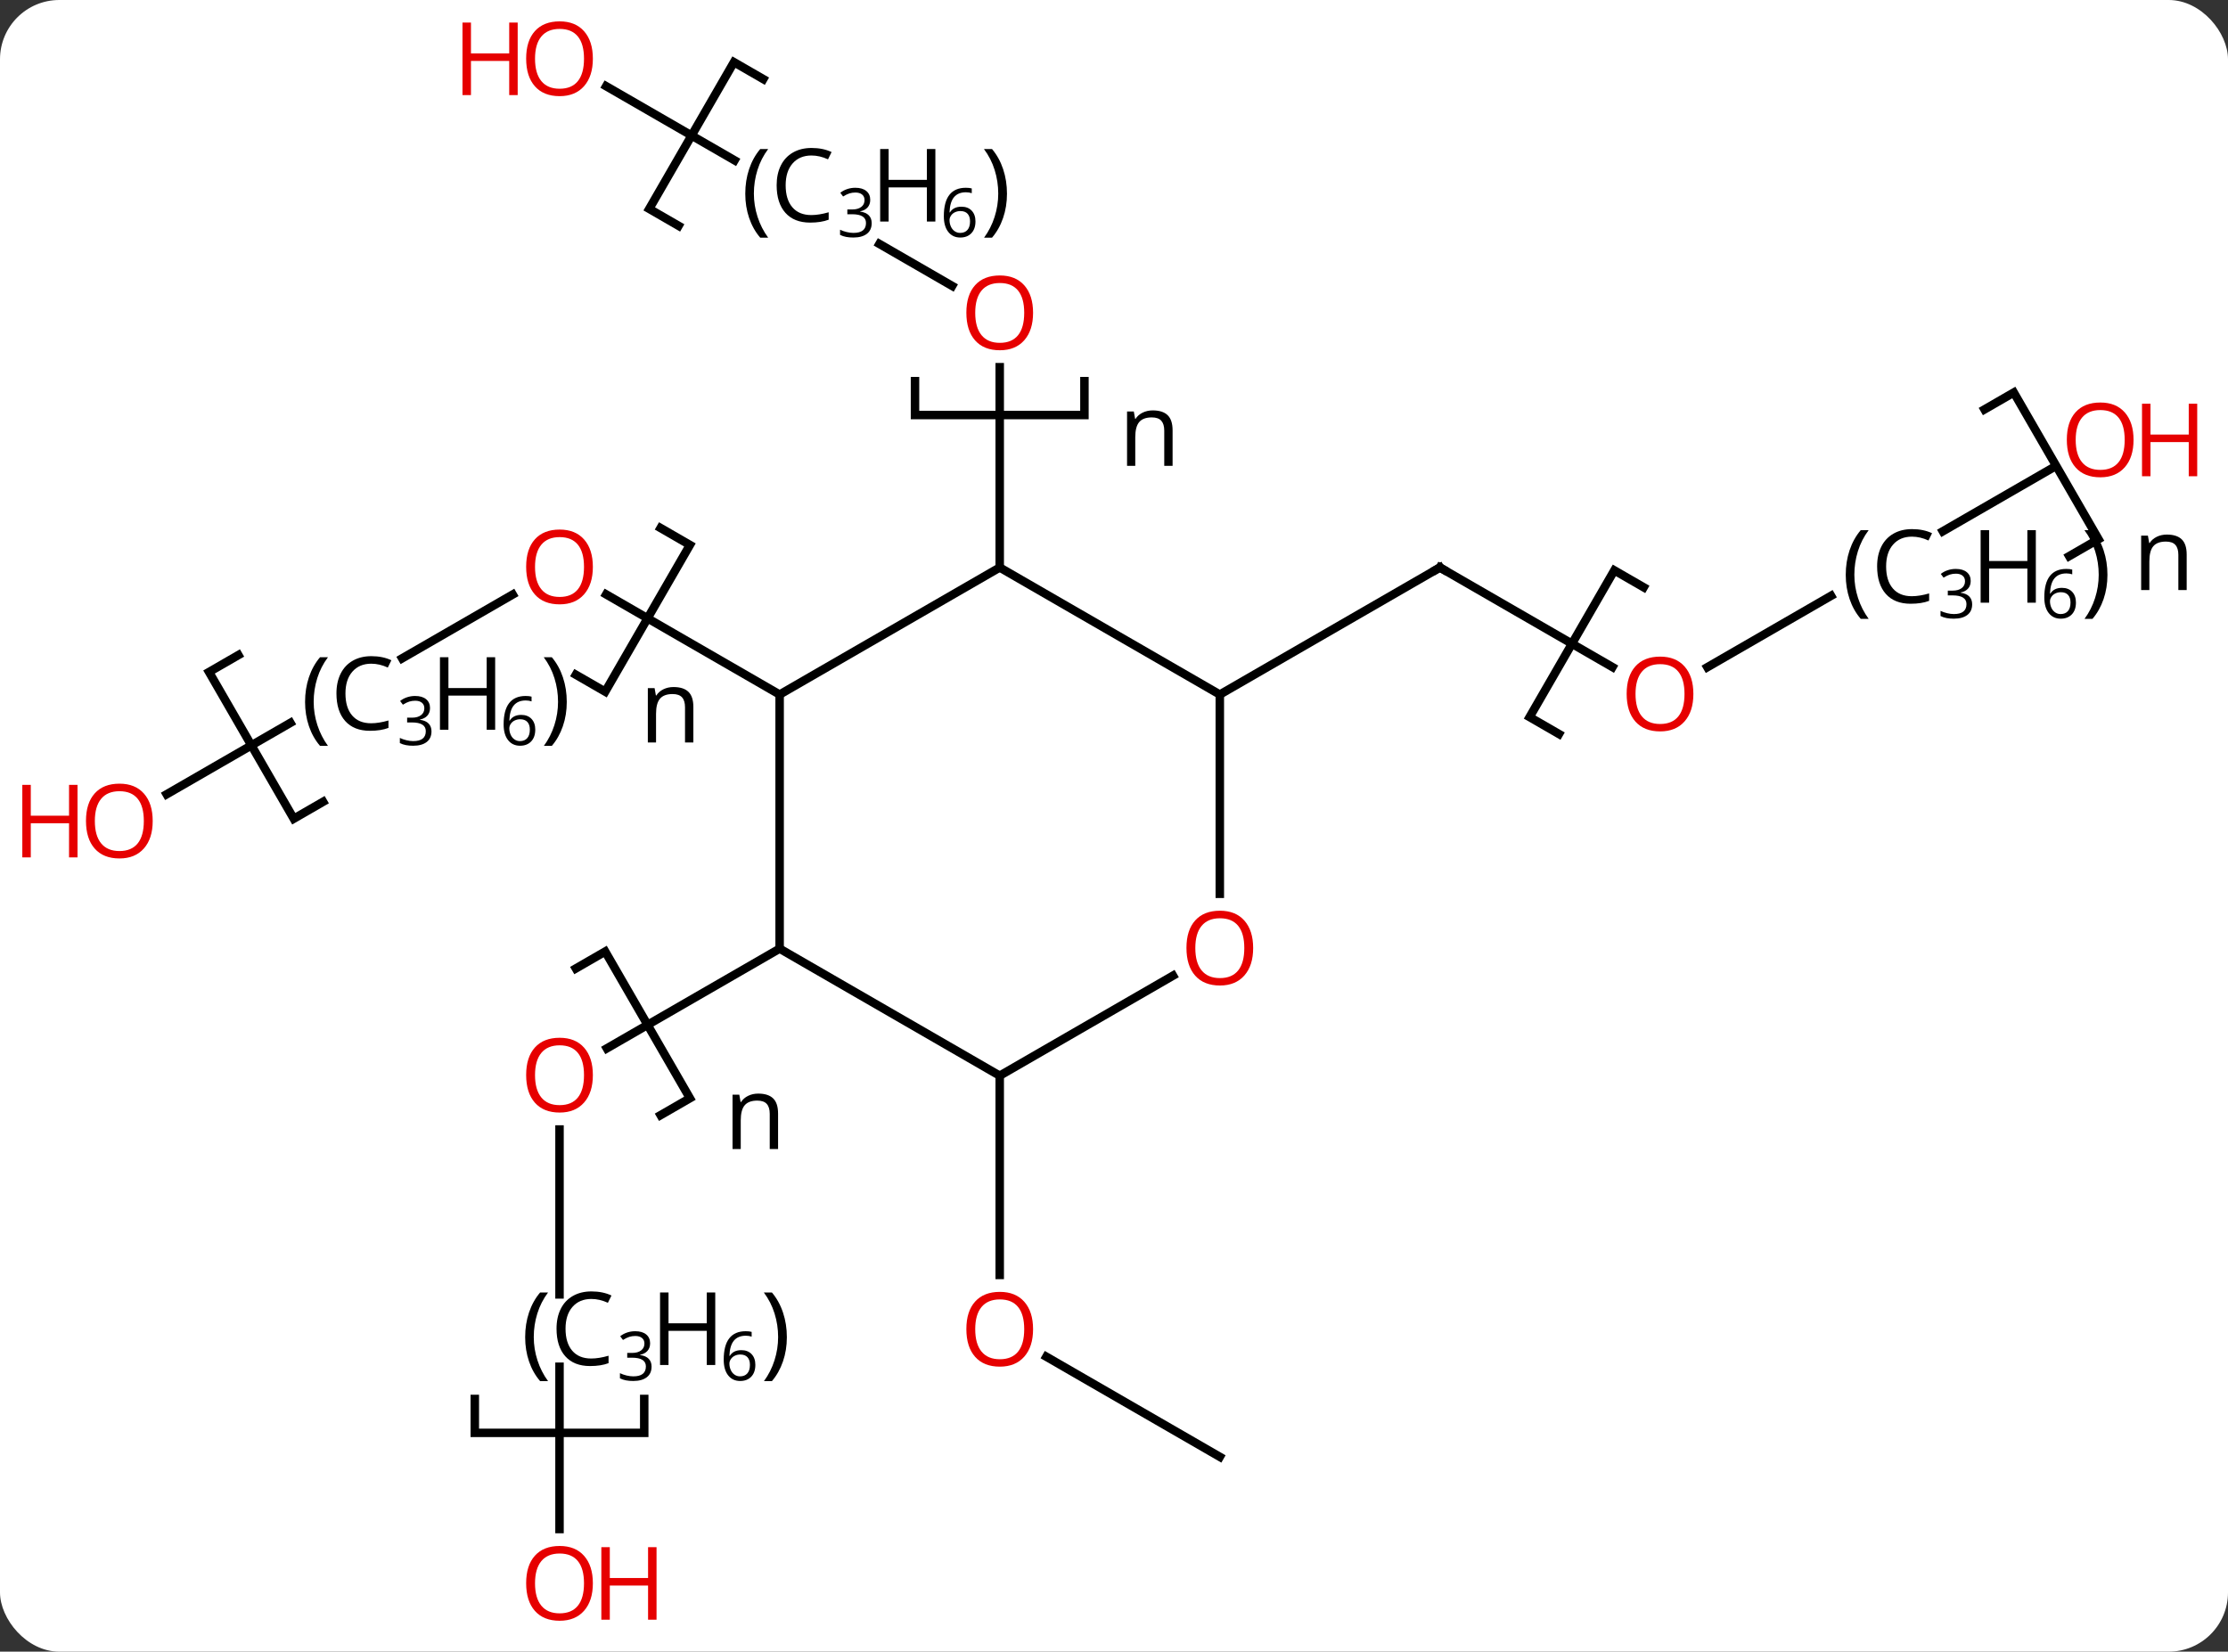 <svg width="263" viewBox="0 0 263 195" style="fill-opacity:1; color-rendering:auto; color-interpolation:auto; text-rendering:auto; stroke:black; stroke-linecap:square; stroke-miterlimit:10; shape-rendering:auto; stroke-opacity:1; fill:black; stroke-dasharray:none; font-weight:normal; stroke-width:1; font-family:'Open Sans'; font-style:normal; stroke-linejoin:miter; font-size:12; stroke-dashoffset:0; image-rendering:auto;" height="195" class="cas-substance-image" xmlns:xlink="http://www.w3.org/1999/xlink" xmlns="http://www.w3.org/2000/svg"><rect x="0" y="0" width="263" height="195" fill="#333333" stroke="none"/><svg class="cas-substance-single-component"><rect y="0" x="0" width="263" stroke="none" ry="7" rx="7" height="195" fill="white" class="cas-substance-group"/><svg y="0" x="0" width="263" viewBox="0 0 263 195" style="fill:black;" height="195" class="cas-substance-single-component-image"><svg><g><g transform="translate(131,97)" style="text-rendering:geometricPrecision; color-rendering:optimizeQuality; color-interpolation:linearRGB; stroke-linecap:butt; image-rendering:optimizeQuality;"><path style="fill:none;" d="M-53.024 -34.66 L-49.56 -32.66 L-59.559 -15.34 L-63.024 -17.339 M-92.861 -2.34 L-96.325 -0.34 L-106.325 -17.66 L-102.861 -19.66"/><path style="stroke:none;" d="M-50.138 -9.34 L-50.138 -13.496 Q-50.138 -14.277 -50.489 -14.668 Q-50.841 -15.058 -51.606 -15.058 Q-52.622 -15.058 -53.091 -14.511 Q-53.559 -13.965 -53.559 -12.715 L-53.559 -9.34 L-54.528 -9.34 L-54.528 -15.761 L-53.731 -15.761 L-53.575 -14.886 L-53.528 -14.886 Q-53.231 -15.355 -52.692 -15.621 Q-52.153 -15.886 -51.497 -15.886 Q-50.325 -15.886 -49.739 -15.324 Q-49.153 -14.761 -49.153 -13.527 L-49.153 -9.34 L-50.138 -9.34 Z"/><path style="fill:none;" d="M-2.99 -52 L-2.99 -48 L-22.99 -48 L-22.99 -52 M-50.899 -70.34 L-54.363 -72.34 L-44.364 -89.66 L-40.899 -87.661"/><path style="stroke:none;" d="M6.432 -42 L6.432 -46.156 Q6.432 -46.938 6.08 -47.328 Q5.729 -47.719 4.963 -47.719 Q3.947 -47.719 3.479 -47.172 Q3.01 -46.625 3.01 -45.375 L3.01 -42 L2.041 -42 L2.041 -48.422 L2.838 -48.422 L2.994 -47.547 L3.041 -47.547 Q3.338 -48.016 3.877 -48.281 Q4.416 -48.547 5.072 -48.547 Q6.244 -48.547 6.83 -47.984 Q7.416 -47.422 7.416 -46.188 L7.416 -42 L6.432 -42 Z"/><path style="fill:none;" d="M-63.024 17.339 L-59.559 15.34 L-49.56 32.66 L-53.024 34.66 M-54.953 68.169 L-54.953 72.169 L-74.953 72.169 L-74.953 68.169"/><path style="stroke:none;" d="M-40.138 38.66 L-40.138 34.504 Q-40.138 33.723 -40.49 33.332 Q-40.841 32.942 -41.607 32.942 Q-42.623 32.942 -43.091 33.489 Q-43.56 34.035 -43.56 35.285 L-43.56 38.66 L-44.529 38.66 L-44.529 32.239 L-43.732 32.239 L-43.576 33.114 L-43.529 33.114 Q-43.232 32.645 -42.693 32.379 Q-42.154 32.114 -41.498 32.114 Q-40.326 32.114 -39.74 32.676 Q-39.154 33.239 -39.154 34.473 L-39.154 38.66 L-40.138 38.66 Z"/><path style="fill:none;" d="M53.024 -10.34 L49.56 -12.34 L59.559 -29.66 L63.024 -27.661 M103.253 -48.66 L106.717 -50.66 L116.717 -33.34 L113.253 -31.34"/><path style="stroke:none;" d="M126.139 -27.34 L126.139 -31.496 Q126.139 -32.277 125.787 -32.668 Q125.436 -33.059 124.67 -33.059 Q123.655 -33.059 123.186 -32.512 Q122.717 -31.965 122.717 -30.715 L122.717 -27.34 L121.748 -27.34 L121.748 -33.762 L122.545 -33.762 L122.701 -32.887 L122.748 -32.887 Q123.045 -33.355 123.584 -33.621 Q124.123 -33.887 124.78 -33.887 Q125.951 -33.887 126.537 -33.324 Q127.123 -32.762 127.123 -31.527 L127.123 -27.34 L126.139 -27.34 Z"/><line y2="-19.275" y1="-26.811" x2="-83.529" x1="-70.476" style="fill:none;"/><line y2="-15" y1="-26.822" x2="-38.97" x1="-59.447" style="fill:none;"/><line y2="-3.226" y1="-11.659" x2="-111.326" x1="-96.72" style="fill:none;"/><line y2="-68.2" y1="-63.241" x2="-27.193" x1="-18.604" style="fill:none;"/><line y2="-30" y1="-53.648" x2="-12.99" x1="-12.99" style="fill:none;"/><line y2="-86.822" y1="-78.073" x2="-59.447" x1="-44.292" style="fill:none;"/><line y2="55.822" y1="36.352" x2="-64.953" x1="-64.953" style="fill:none;"/><line y2="15" y1="26.774" x2="-38.97" x1="-59.365" style="fill:none;"/><line y2="83.523" y1="64.363" x2="-64.953" x1="-64.953" style="fill:none;"/><line y2="-18.241" y1="-30" x2="59.339" x1="38.97" style="fill:none;"/><line y2="-15" y1="-30" x2="12.99" x1="38.97" style="fill:none;"/><line y2="-26.659" y1="-18.226" x2="85.146" x1="70.54" style="fill:none;"/><line y2="-41.811" y1="-34.275" x2="111.39" x1="98.337" style="fill:none;"/><line y2="75" y1="63.179" x2="12.99" x1="-7.485" style="fill:none;"/><line y2="30" y1="53.523" x2="-12.99" x1="-12.99" style="fill:none;"/><line y2="-30" y1="-15" x2="-12.99" x1="-38.97" style="fill:none;"/><line y2="15" y1="-15" x2="-38.97" x1="-38.97" style="fill:none;"/><line y2="-15" y1="-30" x2="12.99" x1="-12.99" style="fill:none;"/><line y2="30" y1="15" x2="-12.99" x1="-38.97" style="fill:none;"/><line y2="8.523" y1="-15" x2="12.99" x1="12.99" style="fill:none;"/><line y2="18.189" y1="30" x2="7.467" x1="-12.99" style="fill:none;"/><path style="fill:rgb(230,0,0); stroke:none;" d="M-61.016 -30.07 Q-61.016 -28.008 -62.055 -26.828 Q-63.094 -25.648 -64.937 -25.648 Q-66.828 -25.648 -67.859 -26.812 Q-68.891 -27.977 -68.891 -30.086 Q-68.891 -32.18 -67.859 -33.328 Q-66.828 -34.477 -64.937 -34.477 Q-63.078 -34.477 -62.047 -33.305 Q-61.016 -32.133 -61.016 -30.07 ZM-67.844 -30.07 Q-67.844 -28.336 -67.101 -27.43 Q-66.359 -26.523 -64.937 -26.523 Q-63.516 -26.523 -62.789 -27.422 Q-62.062 -28.32 -62.062 -30.07 Q-62.062 -31.805 -62.789 -32.695 Q-63.516 -33.586 -64.937 -33.586 Q-66.359 -33.586 -67.101 -32.688 Q-67.844 -31.789 -67.844 -30.07 Z"/><path style="stroke:none;" d="M-94.988 -14.125 Q-94.988 -15.688 -94.535 -17.039 Q-94.081 -18.391 -93.222 -19.406 L-92.285 -19.406 Q-93.128 -18.281 -93.55 -16.93 Q-93.972 -15.578 -93.972 -14.141 Q-93.972 -12.734 -93.535 -11.391 Q-93.097 -10.047 -92.285 -8.938 L-93.222 -8.938 Q-94.081 -9.938 -94.535 -11.273 Q-94.988 -12.609 -94.988 -14.125 Z"/><path style="stroke:none;" d="M-87.175 -18.641 Q-88.581 -18.641 -89.402 -17.703 Q-90.222 -16.766 -90.222 -15.125 Q-90.222 -13.453 -89.433 -12.531 Q-88.644 -11.609 -87.191 -11.609 Q-86.285 -11.609 -85.144 -11.938 L-85.144 -11.062 Q-86.035 -10.719 -87.331 -10.719 Q-89.222 -10.719 -90.253 -11.875 Q-91.285 -13.031 -91.285 -15.141 Q-91.285 -16.469 -90.792 -17.461 Q-90.3 -18.453 -89.363 -18.992 Q-88.425 -19.531 -87.16 -19.531 Q-85.816 -19.531 -84.8 -19.047 L-85.222 -18.188 Q-86.206 -18.641 -87.175 -18.641 Z"/><path style="stroke:none;" d="M-80.238 -13.409 Q-80.238 -12.863 -80.55 -12.511 Q-80.863 -12.159 -81.425 -12.05 L-81.425 -12.019 Q-80.738 -11.925 -80.402 -11.573 Q-80.066 -11.222 -80.066 -10.659 Q-80.066 -9.831 -80.636 -9.394 Q-81.206 -8.956 -82.238 -8.956 Q-82.691 -8.956 -83.074 -9.027 Q-83.456 -9.097 -83.8 -9.269 L-83.8 -9.878 Q-83.441 -9.706 -83.019 -9.605 Q-82.597 -9.503 -82.222 -9.503 Q-80.738 -9.503 -80.738 -10.675 Q-80.738 -11.706 -82.378 -11.706 L-82.941 -11.706 L-82.941 -12.269 L-82.363 -12.269 Q-81.691 -12.269 -81.3 -12.566 Q-80.91 -12.863 -80.91 -13.378 Q-80.91 -13.8 -81.199 -14.034 Q-81.488 -14.269 -81.988 -14.269 Q-82.363 -14.269 -82.691 -14.167 Q-83.019 -14.066 -83.441 -13.8 L-83.769 -14.238 Q-83.425 -14.519 -82.964 -14.675 Q-82.503 -14.831 -82.003 -14.831 Q-81.16 -14.831 -80.699 -14.448 Q-80.238 -14.066 -80.238 -13.409 Z"/><path style="stroke:none;" d="M-72.55 -10.844 L-73.55 -10.844 L-73.55 -14.875 L-78.066 -14.875 L-78.066 -10.844 L-79.066 -10.844 L-79.066 -19.406 L-78.066 -19.406 L-78.066 -15.766 L-73.55 -15.766 L-73.55 -19.406 L-72.55 -19.406 L-72.55 -10.844 Z"/><path style="stroke:none;" d="M-71.55 -11.472 Q-71.55 -13.159 -70.894 -13.995 Q-70.238 -14.831 -68.956 -14.831 Q-68.519 -14.831 -68.253 -14.753 L-68.253 -14.191 Q-68.566 -14.3 -68.941 -14.3 Q-69.863 -14.3 -70.347 -13.722 Q-70.831 -13.144 -70.878 -11.925 L-70.831 -11.925 Q-70.41 -12.597 -69.472 -12.597 Q-68.706 -12.597 -68.261 -12.128 Q-67.816 -11.659 -67.816 -10.863 Q-67.816 -9.972 -68.3 -9.464 Q-68.785 -8.956 -69.613 -8.956 Q-70.503 -8.956 -71.027 -9.62 Q-71.55 -10.284 -71.55 -11.472 ZM-69.628 -9.503 Q-69.066 -9.503 -68.761 -9.855 Q-68.456 -10.206 -68.456 -10.863 Q-68.456 -11.441 -68.746 -11.761 Q-69.035 -12.081 -69.597 -12.081 Q-69.941 -12.081 -70.238 -11.941 Q-70.535 -11.8 -70.706 -11.542 Q-70.878 -11.284 -70.878 -11.019 Q-70.878 -10.613 -70.722 -10.261 Q-70.566 -9.909 -70.277 -9.706 Q-69.988 -9.503 -69.628 -9.503 Z"/><path style="stroke:none;" d="M-64.097 -14.125 Q-64.097 -12.594 -64.558 -11.258 Q-65.019 -9.922 -65.863 -8.938 L-66.8 -8.938 Q-65.988 -10.047 -65.558 -11.391 Q-65.128 -12.734 -65.128 -14.141 Q-65.128 -15.578 -65.55 -16.93 Q-65.972 -18.281 -66.816 -19.406 L-65.863 -19.406 Q-65.003 -18.391 -64.55 -17.031 Q-64.097 -15.672 -64.097 -14.125 Z"/><path style="fill:rgb(230,0,0); stroke:none;" d="M-112.975 -0.07 Q-112.975 1.992 -114.015 3.172 Q-115.054 4.352 -116.897 4.352 Q-118.788 4.352 -119.819 3.188 Q-120.85 2.023 -120.85 -0.086 Q-120.85 -2.18 -119.819 -3.328 Q-118.788 -4.477 -116.897 -4.477 Q-115.038 -4.477 -114.007 -3.305 Q-112.975 -2.133 -112.975 -0.07 ZM-119.804 -0.07 Q-119.804 1.664 -119.061 2.57 Q-118.319 3.477 -116.897 3.477 Q-115.475 3.477 -114.749 2.578 Q-114.022 1.68 -114.022 -0.07 Q-114.022 -1.805 -114.749 -2.695 Q-115.475 -3.586 -116.897 -3.586 Q-118.319 -3.586 -119.061 -2.688 Q-119.804 -1.789 -119.804 -0.07 Z"/><path style="fill:rgb(230,0,0); stroke:none;" d="M-121.85 4.227 L-122.85 4.227 L-122.85 0.195 L-127.366 0.195 L-127.366 4.227 L-128.366 4.227 L-128.366 -4.336 L-127.366 -4.336 L-127.366 -0.695 L-122.85 -0.695 L-122.85 -4.336 L-121.85 -4.336 L-121.85 4.227 Z"/><path style="fill:rgb(230,0,0); stroke:none;" d="M-9.053 -60.07 Q-9.053 -58.008 -10.092 -56.828 Q-11.131 -55.648 -12.974 -55.648 Q-14.865 -55.648 -15.896 -56.812 Q-16.927 -57.977 -16.927 -60.086 Q-16.927 -62.18 -15.896 -63.328 Q-14.865 -64.477 -12.974 -64.477 Q-11.115 -64.477 -10.084 -63.305 Q-9.053 -62.133 -9.053 -60.07 ZM-15.881 -60.07 Q-15.881 -58.336 -15.138 -57.43 Q-14.396 -56.523 -12.974 -56.523 Q-11.553 -56.523 -10.826 -57.422 Q-10.099 -58.32 -10.099 -60.07 Q-10.099 -61.805 -10.826 -62.695 Q-11.553 -63.586 -12.974 -63.586 Q-14.396 -63.586 -15.138 -62.688 Q-15.881 -61.789 -15.881 -60.07 Z"/><path style="stroke:none;" d="M-43.025 -74.125 Q-43.025 -75.688 -42.572 -77.039 Q-42.118 -78.391 -41.259 -79.406 L-40.322 -79.406 Q-41.165 -78.281 -41.587 -76.93 Q-42.009 -75.578 -42.009 -74.141 Q-42.009 -72.734 -41.572 -71.391 Q-41.134 -70.047 -40.322 -68.938 L-41.259 -68.938 Q-42.118 -69.938 -42.572 -71.273 Q-43.025 -72.609 -43.025 -74.125 Z"/><path style="stroke:none;" d="M-35.212 -78.641 Q-36.618 -78.641 -37.439 -77.703 Q-38.259 -76.766 -38.259 -75.125 Q-38.259 -73.453 -37.47 -72.531 Q-36.681 -71.609 -35.228 -71.609 Q-34.322 -71.609 -33.181 -71.938 L-33.181 -71.062 Q-34.072 -70.719 -35.368 -70.719 Q-37.259 -70.719 -38.29 -71.875 Q-39.322 -73.031 -39.322 -75.141 Q-39.322 -76.469 -38.829 -77.461 Q-38.337 -78.453 -37.4 -78.992 Q-36.462 -79.531 -35.197 -79.531 Q-33.853 -79.531 -32.837 -79.047 L-33.259 -78.188 Q-34.243 -78.641 -35.212 -78.641 Z"/><path style="stroke:none;" d="M-28.275 -73.409 Q-28.275 -72.862 -28.587 -72.511 Q-28.9 -72.159 -29.462 -72.05 L-29.462 -72.019 Q-28.775 -71.925 -28.439 -71.573 Q-28.103 -71.222 -28.103 -70.659 Q-28.103 -69.831 -28.673 -69.394 Q-29.243 -68.956 -30.275 -68.956 Q-30.728 -68.956 -31.111 -69.027 Q-31.493 -69.097 -31.837 -69.269 L-31.837 -69.878 Q-31.478 -69.706 -31.056 -69.605 Q-30.634 -69.503 -30.259 -69.503 Q-28.775 -69.503 -28.775 -70.675 Q-28.775 -71.706 -30.415 -71.706 L-30.978 -71.706 L-30.978 -72.269 L-30.4 -72.269 Q-29.728 -72.269 -29.337 -72.566 Q-28.947 -72.862 -28.947 -73.378 Q-28.947 -73.8 -29.236 -74.034 Q-29.525 -74.269 -30.025 -74.269 Q-30.4 -74.269 -30.728 -74.167 Q-31.056 -74.066 -31.478 -73.8 L-31.806 -74.237 Q-31.462 -74.519 -31.001 -74.675 Q-30.54 -74.831 -30.04 -74.831 Q-29.197 -74.831 -28.736 -74.448 Q-28.275 -74.066 -28.275 -73.409 Z"/><path style="stroke:none;" d="M-20.587 -70.844 L-21.587 -70.844 L-21.587 -74.875 L-26.103 -74.875 L-26.103 -70.844 L-27.103 -70.844 L-27.103 -79.406 L-26.103 -79.406 L-26.103 -75.766 L-21.587 -75.766 L-21.587 -79.406 L-20.587 -79.406 L-20.587 -70.844 Z"/><path style="stroke:none;" d="M-19.587 -71.472 Q-19.587 -73.159 -18.931 -73.995 Q-18.275 -74.831 -16.993 -74.831 Q-16.556 -74.831 -16.29 -74.753 L-16.29 -74.191 Q-16.603 -74.3 -16.978 -74.3 Q-17.9 -74.3 -18.384 -73.722 Q-18.868 -73.144 -18.915 -71.925 L-18.868 -71.925 Q-18.447 -72.597 -17.509 -72.597 Q-16.743 -72.597 -16.298 -72.128 Q-15.853 -71.659 -15.853 -70.862 Q-15.853 -69.972 -16.337 -69.464 Q-16.822 -68.956 -17.65 -68.956 Q-18.54 -68.956 -19.064 -69.62 Q-19.587 -70.284 -19.587 -71.472 ZM-17.665 -69.503 Q-17.103 -69.503 -16.798 -69.855 Q-16.493 -70.206 -16.493 -70.862 Q-16.493 -71.441 -16.782 -71.761 Q-17.072 -72.081 -17.634 -72.081 Q-17.978 -72.081 -18.275 -71.941 Q-18.572 -71.8 -18.743 -71.542 Q-18.915 -71.284 -18.915 -71.019 Q-18.915 -70.612 -18.759 -70.261 Q-18.603 -69.909 -18.314 -69.706 Q-18.025 -69.503 -17.665 -69.503 Z"/><path style="stroke:none;" d="M-12.134 -74.125 Q-12.134 -72.594 -12.595 -71.258 Q-13.056 -69.922 -13.9 -68.938 L-14.837 -68.938 Q-14.025 -70.047 -13.595 -71.391 Q-13.165 -72.734 -13.165 -74.141 Q-13.165 -75.578 -13.587 -76.93 Q-14.009 -78.281 -14.853 -79.406 L-13.9 -79.406 Q-13.04 -78.391 -12.587 -77.031 Q-12.134 -75.672 -12.134 -74.125 Z"/><path style="fill:rgb(230,0,0); stroke:none;" d="M-61.016 -90.07 Q-61.016 -88.008 -62.055 -86.828 Q-63.094 -85.648 -64.937 -85.648 Q-66.828 -85.648 -67.859 -86.812 Q-68.891 -87.977 -68.891 -90.086 Q-68.891 -92.18 -67.859 -93.328 Q-66.828 -94.477 -64.937 -94.477 Q-63.078 -94.477 -62.047 -93.305 Q-61.016 -92.133 -61.016 -90.07 ZM-67.844 -90.07 Q-67.844 -88.336 -67.101 -87.43 Q-66.359 -86.523 -64.937 -86.523 Q-63.516 -86.523 -62.789 -87.422 Q-62.062 -88.32 -62.062 -90.07 Q-62.062 -91.805 -62.789 -92.695 Q-63.516 -93.586 -64.937 -93.586 Q-66.359 -93.586 -67.101 -92.688 Q-67.844 -91.789 -67.844 -90.07 Z"/><path style="fill:rgb(230,0,0); stroke:none;" d="M-69.891 -85.773 L-70.891 -85.773 L-70.891 -89.805 L-75.406 -89.805 L-75.406 -85.773 L-76.406 -85.773 L-76.406 -94.336 L-75.406 -94.336 L-75.406 -90.695 L-70.891 -90.695 L-70.891 -94.336 L-69.891 -94.336 L-69.891 -85.773 Z"/><path style="fill:rgb(230,0,0); stroke:none;" d="M-61.016 29.93 Q-61.016 31.992 -62.055 33.172 Q-63.094 34.352 -64.937 34.352 Q-66.828 34.352 -67.859 33.188 Q-68.891 32.023 -68.891 29.914 Q-68.891 27.82 -67.859 26.672 Q-66.828 25.523 -64.937 25.523 Q-63.078 25.523 -62.047 26.695 Q-61.016 27.867 -61.016 29.93 ZM-67.844 29.93 Q-67.844 31.664 -67.101 32.57 Q-66.359 33.477 -64.937 33.477 Q-63.516 33.477 -62.789 32.578 Q-62.062 31.68 -62.062 29.93 Q-62.062 28.195 -62.789 27.305 Q-63.516 26.414 -64.937 26.414 Q-66.359 26.414 -67.101 27.312 Q-67.844 28.211 -67.844 29.93 Z"/><path style="stroke:none;" d="M-69.008 60.875 Q-69.008 59.312 -68.555 57.961 Q-68.101 56.609 -67.242 55.594 L-66.305 55.594 Q-67.148 56.719 -67.57 58.07 Q-67.992 59.422 -67.992 60.859 Q-67.992 62.266 -67.555 63.609 Q-67.117 64.953 -66.305 66.062 L-67.242 66.062 Q-68.101 65.062 -68.555 63.727 Q-69.008 62.391 -69.008 60.875 Z"/><path style="stroke:none;" d="M-61.195 56.359 Q-62.601 56.359 -63.422 57.297 Q-64.242 58.234 -64.242 59.875 Q-64.242 61.547 -63.453 62.469 Q-62.664 63.391 -61.211 63.391 Q-60.305 63.391 -59.164 63.062 L-59.164 63.938 Q-60.055 64.281 -61.351 64.281 Q-63.242 64.281 -64.273 63.125 Q-65.305 61.969 -65.305 59.859 Q-65.305 58.531 -64.812 57.539 Q-64.32 56.547 -63.383 56.008 Q-62.445 55.469 -61.18 55.469 Q-59.836 55.469 -58.82 55.953 L-59.242 56.812 Q-60.226 56.359 -61.195 56.359 Z"/><path style="stroke:none;" d="M-54.258 61.591 Q-54.258 62.138 -54.57 62.489 Q-54.883 62.841 -55.445 62.95 L-55.445 62.981 Q-54.758 63.075 -54.422 63.427 Q-54.086 63.778 -54.086 64.341 Q-54.086 65.169 -54.656 65.606 Q-55.226 66.044 -56.258 66.044 Q-56.711 66.044 -57.094 65.973 Q-57.476 65.903 -57.82 65.731 L-57.82 65.122 Q-57.461 65.294 -57.039 65.395 Q-56.617 65.497 -56.242 65.497 Q-54.758 65.497 -54.758 64.325 Q-54.758 63.294 -56.398 63.294 L-56.961 63.294 L-56.961 62.731 L-56.383 62.731 Q-55.711 62.731 -55.32 62.434 Q-54.93 62.138 -54.93 61.622 Q-54.93 61.2 -55.219 60.966 Q-55.508 60.731 -56.008 60.731 Q-56.383 60.731 -56.711 60.833 Q-57.039 60.934 -57.461 61.2 L-57.789 60.763 Q-57.445 60.481 -56.984 60.325 Q-56.523 60.169 -56.023 60.169 Q-55.18 60.169 -54.719 60.552 Q-54.258 60.934 -54.258 61.591 Z"/><path style="stroke:none;" d="M-46.57 64.156 L-47.57 64.156 L-47.57 60.125 L-52.086 60.125 L-52.086 64.156 L-53.086 64.156 L-53.086 55.594 L-52.086 55.594 L-52.086 59.234 L-47.57 59.234 L-47.57 55.594 L-46.57 55.594 L-46.57 64.156 Z"/><path style="stroke:none;" d="M-45.57 63.528 Q-45.57 61.841 -44.914 61.005 Q-44.258 60.169 -42.976 60.169 Q-42.539 60.169 -42.273 60.247 L-42.273 60.809 Q-42.586 60.7 -42.961 60.7 Q-43.883 60.7 -44.367 61.278 Q-44.851 61.856 -44.898 63.075 L-44.851 63.075 Q-44.43 62.403 -43.492 62.403 Q-42.726 62.403 -42.281 62.872 Q-41.836 63.341 -41.836 64.138 Q-41.836 65.028 -42.32 65.536 Q-42.805 66.044 -43.633 66.044 Q-44.523 66.044 -45.047 65.38 Q-45.57 64.716 -45.57 63.528 ZM-43.648 65.497 Q-43.086 65.497 -42.781 65.145 Q-42.476 64.794 -42.476 64.138 Q-42.476 63.559 -42.766 63.239 Q-43.055 62.919 -43.617 62.919 Q-43.961 62.919 -44.258 63.059 Q-44.555 63.2 -44.726 63.458 Q-44.898 63.716 -44.898 63.981 Q-44.898 64.388 -44.742 64.739 Q-44.586 65.091 -44.297 65.294 Q-44.008 65.497 -43.648 65.497 Z"/><path style="stroke:none;" d="M-38.117 60.875 Q-38.117 62.406 -38.578 63.742 Q-39.039 65.078 -39.883 66.062 L-40.82 66.062 Q-40.008 64.953 -39.578 63.609 Q-39.148 62.266 -39.148 60.859 Q-39.148 59.422 -39.57 58.07 Q-39.992 56.719 -40.836 55.594 L-39.883 55.594 Q-39.023 56.609 -38.57 57.969 Q-38.117 59.328 -38.117 60.875 Z"/><path style="fill:rgb(230,0,0); stroke:none;" d="M-61.016 89.93 Q-61.016 91.992 -62.055 93.172 Q-63.094 94.352 -64.937 94.352 Q-66.828 94.352 -67.859 93.188 Q-68.891 92.023 -68.891 89.914 Q-68.891 87.82 -67.859 86.672 Q-66.828 85.523 -64.937 85.523 Q-63.078 85.523 -62.047 86.695 Q-61.016 87.867 -61.016 89.93 ZM-67.844 89.93 Q-67.844 91.664 -67.101 92.57 Q-66.359 93.477 -64.937 93.477 Q-63.516 93.477 -62.789 92.578 Q-62.062 91.68 -62.062 89.93 Q-62.062 88.195 -62.789 87.305 Q-63.516 86.414 -64.937 86.414 Q-66.359 86.414 -67.101 87.312 Q-67.844 88.211 -67.844 89.93 Z"/><path style="fill:rgb(230,0,0); stroke:none;" d="M-53.5 94.227 L-54.5 94.227 L-54.5 90.195 L-59.016 90.195 L-59.016 94.227 L-60.016 94.227 L-60.016 85.664 L-59.016 85.664 L-59.016 89.305 L-54.5 89.305 L-54.5 85.664 L-53.5 85.664 L-53.5 94.227 Z"/><path style="fill:none; stroke-miterlimit:5;" d="M39.403 -29.75 L38.97 -30 L38.537 -29.75"/></g><g transform="translate(131,97)" style="stroke-linecap:butt; fill:rgb(230,0,0); text-rendering:geometricPrecision; color-rendering:optimizeQuality; image-rendering:optimizeQuality; font-family:'Open Sans'; stroke:rgb(230,0,0); color-interpolation:linearRGB; stroke-miterlimit:5;"><path style="stroke:none;" d="M68.891 -15.07 Q68.891 -13.008 67.851 -11.828 Q66.812 -10.648 64.969 -10.648 Q63.078 -10.648 62.047 -11.812 Q61.016 -12.977 61.016 -15.086 Q61.016 -17.18 62.047 -18.328 Q63.078 -19.477 64.969 -19.477 Q66.828 -19.477 67.859 -18.305 Q68.891 -17.133 68.891 -15.07 ZM62.062 -15.07 Q62.062 -13.336 62.805 -12.43 Q63.547 -11.523 64.969 -11.523 Q66.391 -11.523 67.117 -12.422 Q67.844 -13.32 67.844 -15.07 Q67.844 -16.805 67.117 -17.695 Q66.391 -18.586 64.969 -18.586 Q63.547 -18.586 62.805 -17.688 Q62.062 -16.789 62.062 -15.07 Z"/><path style="fill:black; stroke:none;" d="M86.878 -29.125 Q86.878 -30.688 87.331 -32.039 Q87.785 -33.391 88.644 -34.406 L89.581 -34.406 Q88.738 -33.281 88.316 -31.93 Q87.894 -30.578 87.894 -29.141 Q87.894 -27.734 88.331 -26.391 Q88.769 -25.047 89.581 -23.938 L88.644 -23.938 Q87.785 -24.938 87.331 -26.273 Q86.878 -27.609 86.878 -29.125 Z"/><path style="fill:black; stroke:none;" d="M94.691 -33.641 Q93.285 -33.641 92.464 -32.703 Q91.644 -31.766 91.644 -30.125 Q91.644 -28.453 92.433 -27.531 Q93.222 -26.609 94.675 -26.609 Q95.581 -26.609 96.722 -26.938 L96.722 -26.062 Q95.831 -25.719 94.535 -25.719 Q92.644 -25.719 91.613 -26.875 Q90.581 -28.031 90.581 -30.141 Q90.581 -31.469 91.074 -32.461 Q91.566 -33.453 92.503 -33.992 Q93.441 -34.531 94.706 -34.531 Q96.05 -34.531 97.066 -34.047 L96.644 -33.188 Q95.66 -33.641 94.691 -33.641 Z"/><path style="fill:black; stroke:none;" d="M101.628 -28.409 Q101.628 -27.863 101.316 -27.511 Q101.003 -27.159 100.441 -27.05 L100.441 -27.019 Q101.128 -26.925 101.464 -26.573 Q101.8 -26.222 101.8 -25.659 Q101.8 -24.831 101.23 -24.394 Q100.66 -23.956 99.628 -23.956 Q99.175 -23.956 98.792 -24.027 Q98.41 -24.097 98.066 -24.269 L98.066 -24.878 Q98.425 -24.706 98.847 -24.605 Q99.269 -24.503 99.644 -24.503 Q101.128 -24.503 101.128 -25.675 Q101.128 -26.706 99.488 -26.706 L98.925 -26.706 L98.925 -27.269 L99.503 -27.269 Q100.175 -27.269 100.566 -27.566 Q100.956 -27.863 100.956 -28.378 Q100.956 -28.8 100.667 -29.034 Q100.378 -29.269 99.878 -29.269 Q99.503 -29.269 99.175 -29.167 Q98.847 -29.066 98.425 -28.8 L98.097 -29.238 Q98.441 -29.519 98.902 -29.675 Q99.363 -29.831 99.863 -29.831 Q100.706 -29.831 101.167 -29.448 Q101.628 -29.066 101.628 -28.409 Z"/><path style="fill:black; stroke:none;" d="M109.316 -25.844 L108.316 -25.844 L108.316 -29.875 L103.8 -29.875 L103.8 -25.844 L102.8 -25.844 L102.8 -34.406 L103.8 -34.406 L103.8 -30.766 L108.316 -30.766 L108.316 -34.406 L109.316 -34.406 L109.316 -25.844 Z"/><path style="fill:black; stroke:none;" d="M110.316 -26.472 Q110.316 -28.159 110.972 -28.995 Q111.628 -29.831 112.91 -29.831 Q113.347 -29.831 113.613 -29.753 L113.613 -29.191 Q113.3 -29.3 112.925 -29.3 Q112.003 -29.3 111.519 -28.722 Q111.035 -28.144 110.988 -26.925 L111.035 -26.925 Q111.456 -27.597 112.394 -27.597 Q113.16 -27.597 113.605 -27.128 Q114.05 -26.659 114.05 -25.863 Q114.05 -24.972 113.566 -24.464 Q113.081 -23.956 112.253 -23.956 Q111.363 -23.956 110.839 -24.62 Q110.316 -25.284 110.316 -26.472 ZM112.238 -24.503 Q112.8 -24.503 113.105 -24.855 Q113.41 -25.206 113.41 -25.863 Q113.41 -26.441 113.121 -26.761 Q112.831 -27.081 112.269 -27.081 Q111.925 -27.081 111.628 -26.941 Q111.331 -26.8 111.16 -26.542 Q110.988 -26.284 110.988 -26.019 Q110.988 -25.613 111.144 -25.261 Q111.3 -24.909 111.589 -24.706 Q111.878 -24.503 112.238 -24.503 Z"/><path style="fill:black; stroke:none;" d="M117.769 -29.125 Q117.769 -27.594 117.308 -26.258 Q116.847 -24.922 116.003 -23.938 L115.066 -23.938 Q115.878 -25.047 116.308 -26.391 Q116.738 -27.734 116.738 -29.141 Q116.738 -30.578 116.316 -31.93 Q115.894 -33.281 115.05 -34.406 L116.003 -34.406 Q116.863 -33.391 117.316 -32.031 Q117.769 -30.672 117.769 -29.125 Z"/><path style="stroke:none;" d="M120.85 -45.07 Q120.85 -43.008 119.811 -41.828 Q118.772 -40.648 116.929 -40.648 Q115.038 -40.648 114.007 -41.812 Q112.975 -42.977 112.975 -45.086 Q112.975 -47.18 114.007 -48.328 Q115.038 -49.477 116.929 -49.477 Q118.788 -49.477 119.819 -48.305 Q120.85 -47.133 120.85 -45.07 ZM114.022 -45.07 Q114.022 -43.336 114.765 -42.43 Q115.507 -41.523 116.929 -41.523 Q118.35 -41.523 119.077 -42.422 Q119.804 -43.32 119.804 -45.07 Q119.804 -46.805 119.077 -47.695 Q118.35 -48.586 116.929 -48.586 Q115.507 -48.586 114.765 -47.688 Q114.022 -46.789 114.022 -45.07 Z"/><path style="stroke:none;" d="M128.366 -40.773 L127.366 -40.773 L127.366 -44.805 L122.85 -44.805 L122.85 -40.773 L121.85 -40.773 L121.85 -49.336 L122.85 -49.336 L122.85 -45.695 L127.366 -45.695 L127.366 -49.336 L128.366 -49.336 L128.366 -40.773 Z"/><path style="stroke:none;" d="M-9.053 59.93 Q-9.053 61.992 -10.092 63.172 Q-11.131 64.352 -12.974 64.352 Q-14.865 64.352 -15.896 63.188 Q-16.927 62.023 -16.927 59.914 Q-16.927 57.82 -15.896 56.672 Q-14.865 55.523 -12.974 55.523 Q-11.115 55.523 -10.084 56.695 Q-9.053 57.867 -9.053 59.93 ZM-15.881 59.93 Q-15.881 61.664 -15.138 62.57 Q-14.396 63.477 -12.974 63.477 Q-11.553 63.477 -10.826 62.578 Q-10.099 61.68 -10.099 59.93 Q-10.099 58.195 -10.826 57.305 Q-11.553 56.414 -12.974 56.414 Q-14.396 56.414 -15.138 57.312 Q-15.881 58.211 -15.881 59.93 Z"/><path style="stroke:none;" d="M16.927 14.93 Q16.927 16.992 15.888 18.172 Q14.849 19.352 13.006 19.352 Q11.115 19.352 10.084 18.188 Q9.053 17.023 9.053 14.914 Q9.053 12.82 10.084 11.672 Q11.115 10.523 13.006 10.523 Q14.865 10.523 15.896 11.695 Q16.927 12.867 16.927 14.93 ZM10.099 14.93 Q10.099 16.664 10.842 17.57 Q11.584 18.477 13.006 18.477 Q14.428 18.477 15.154 17.578 Q15.881 16.68 15.881 14.93 Q15.881 13.195 15.154 12.305 Q14.428 11.414 13.006 11.414 Q11.584 11.414 10.842 12.312 Q10.099 13.211 10.099 14.93 Z"/></g></g></svg></svg></svg></svg>